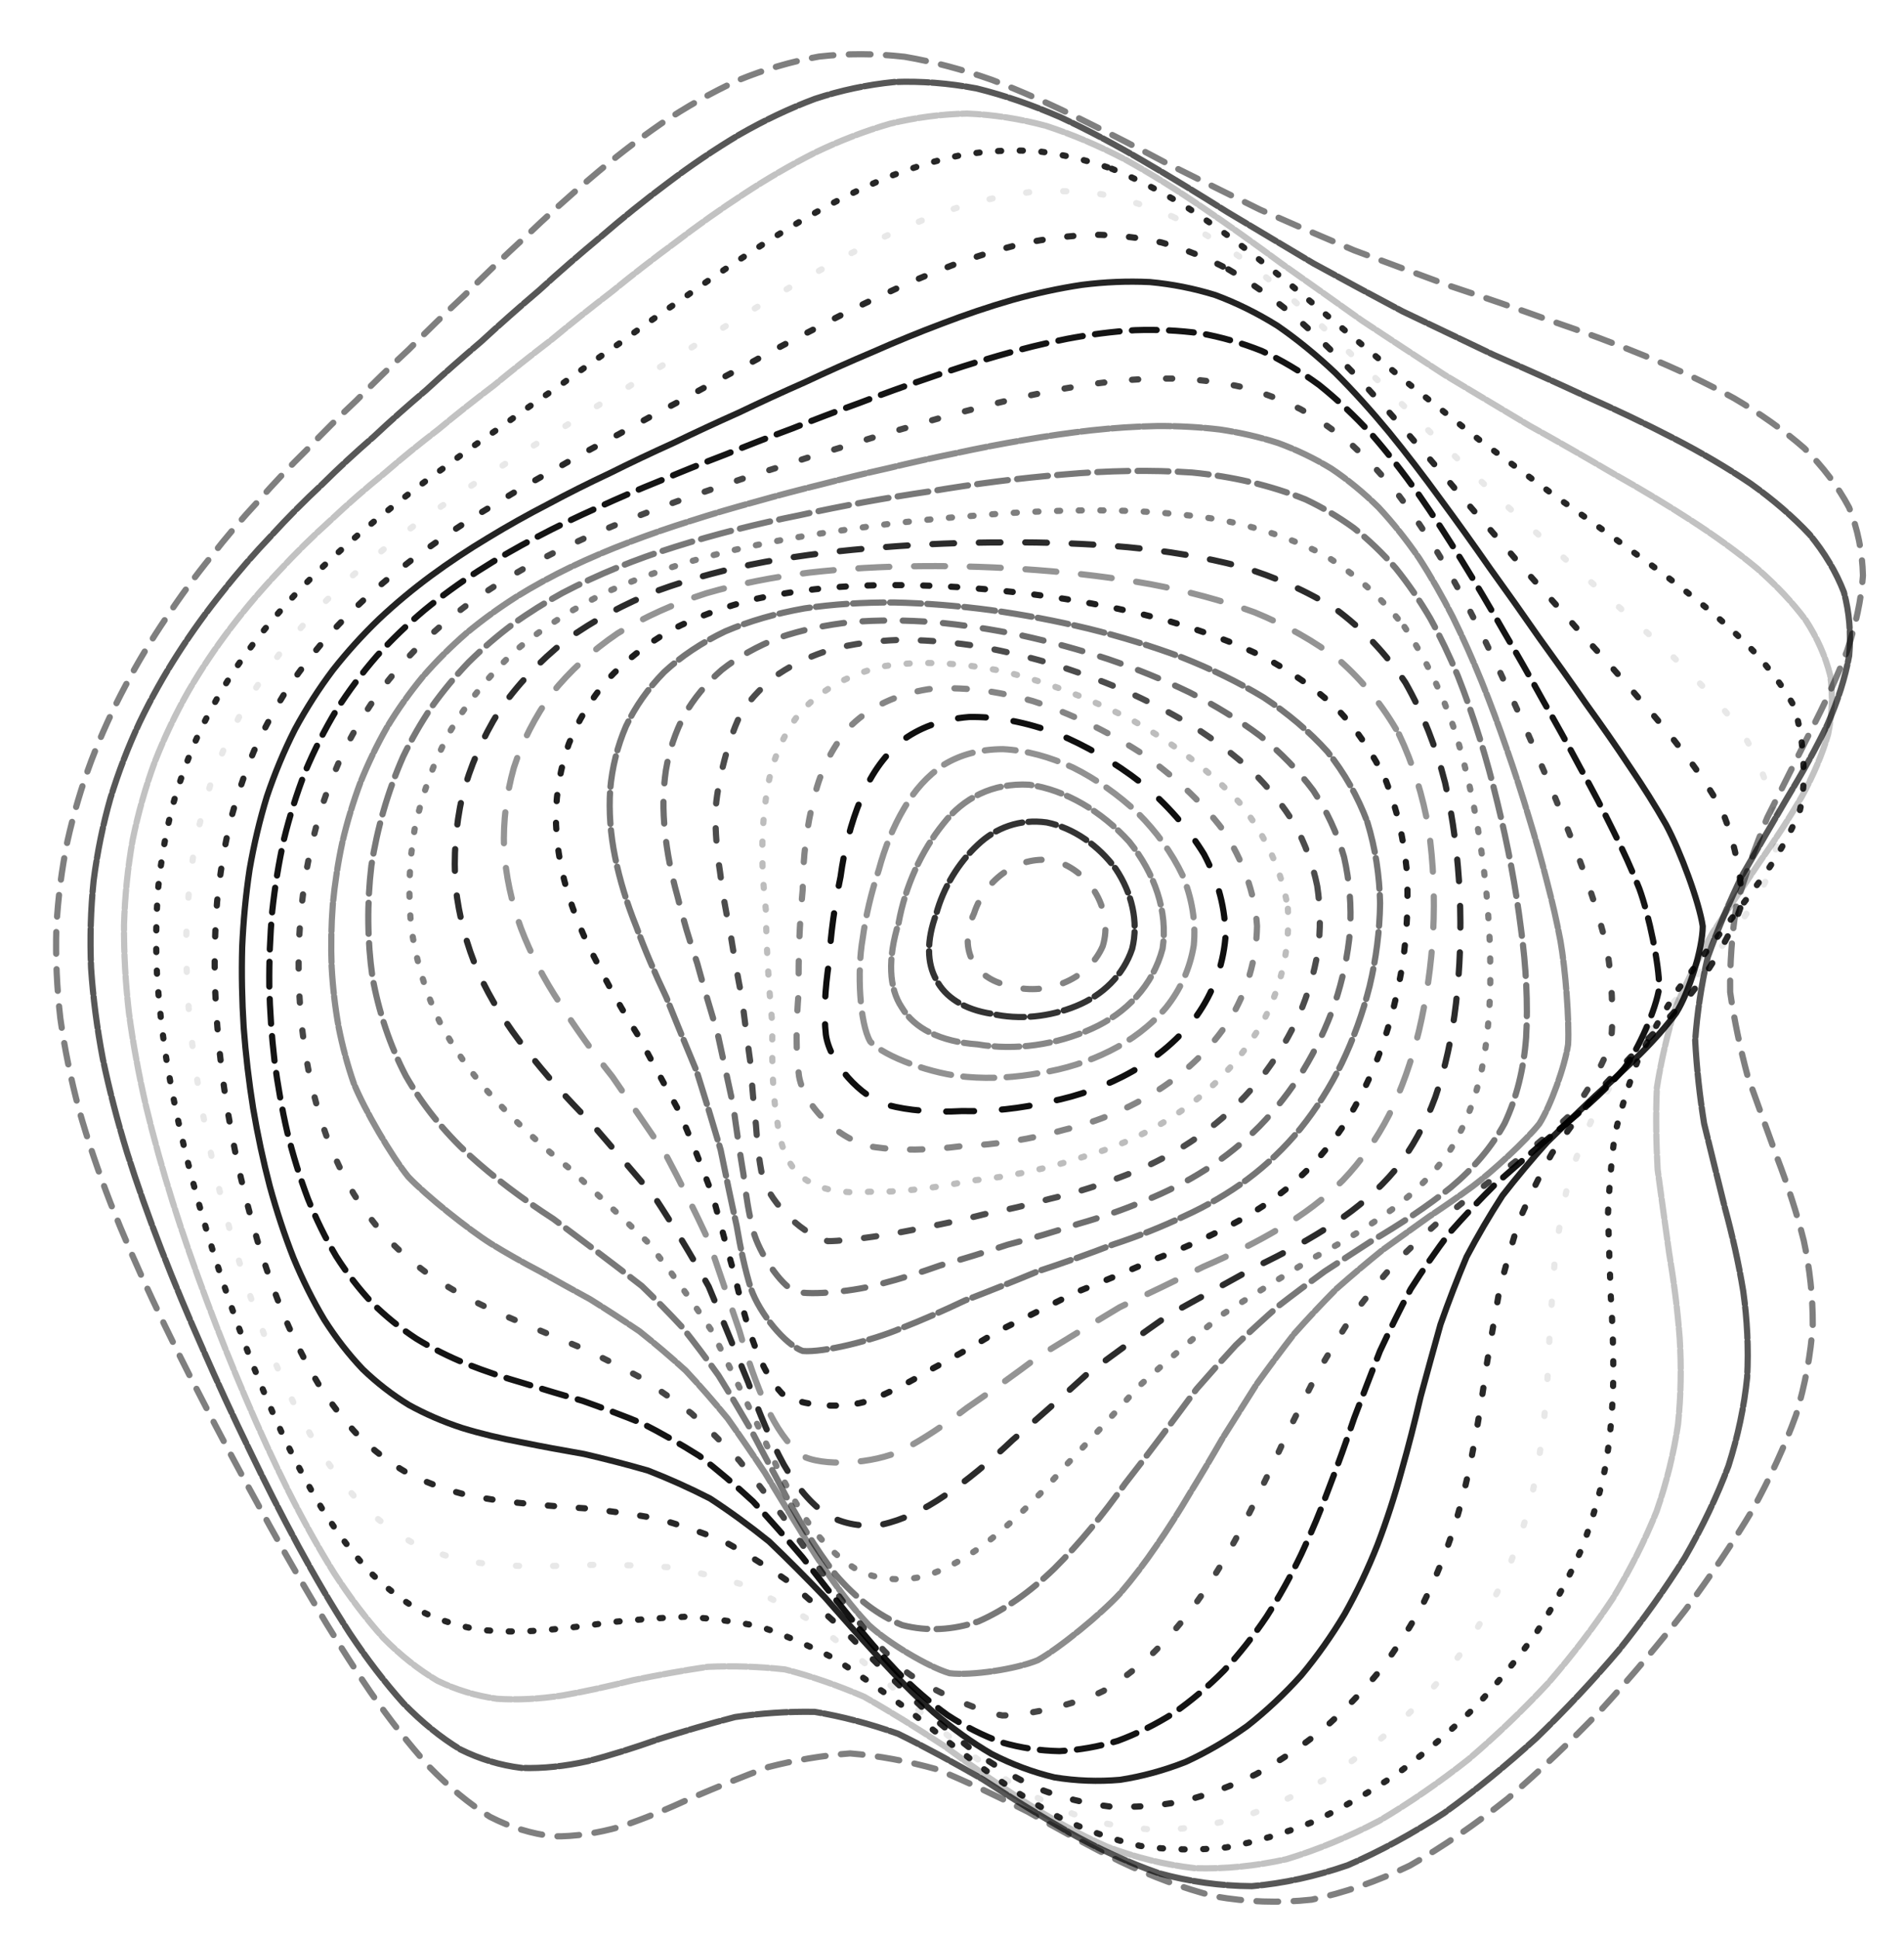 <svg width="615" height="626" viewBox="0 0 615 626" fill="none" xmlns="http://www.w3.org/2000/svg">
<path opacity="0.5" d="M292.18 18.33C301.6 19.94 311.04 22.48 320.48 25.82C329.93 29.45 339.4 33.68 348.89 38.38C358.42 43.06 368 48.01 377.63 53.13C387.34 57.96 397.14 62.84 407.03 67.7C417.04 72.13 427.16 76.51 437.39 80.83C447.75 84.71 458.22 88.58 468.75 92.47C479.38 96 490.04 99.65 500.63 103.47C511.22 107.06 521.64 110.93 531.78 115.1C541.72 119.2 551.2 123.69 560.09 128.58C568.51 133.51 576.14 138.9 582.81 144.73C588.79 150.66 593.64 157.04 597.26 163.86C600.05 170.79 601.55 178.14 601.74 185.85C601.18 193.67 599.42 201.82 596.57 210.27C593.31 218.78 589.26 227.55 584.6 236.52C580.11 245.53 575.44 254.71 570.82 264.02C567 273.35 563.64 282.78 560.89 292.28C559.4 301.79 558.73 311.14 558.85 320.33C560.18 329.53 562.11 338.58 564.5 347.48C567.68 356.43 570.95 365.27 574.11 374.03C577.5 382.89 580.4 391.72 582.62 400.56C584.57 409.58 585.57 418.67 585.53 427.88C584.89 437.32 583.1 446.94 580.17 456.75C576.54 466.83 571.8 477.11 566.04 487.57C559.67 498.25 552.41 509.05 544.37 519.87C535.9 530.75 526.83 541.49 517.28 551.95C507.49 562.15 497.36 571.81 487.01 580.73C476.57 589.03 466.01 596.3 455.4 602.36C444.8 607.47 434.2 611.18 423.66 613.37C413.17 614.51 402.74 614.14 392.41 612.31C382.14 609.68 371.96 605.86 361.87 601.06C351.83 596.08 341.87 590.63 332 584.98C322.16 579.97 312.39 575.33 302.71 571.3C293.03 568.6 283.66 566.88 274.59 566.15C265.51 566.83 256.72 568.35 248.23 570.53C239.71 573.68 231.48 577.08 223.54 580.46C215.56 584.13 207.86 587.32 200.44 589.8C192.96 591.93 185.74 593.01 178.78 592.93C171.72 592.12 164.89 590.01 158.29 586.63C151.56 582.42 145.02 577 138.67 570.49C132.15 563.27 125.8 555.15 119.61 546.26C113.24 536.92 107.01 527.02 100.94 516.73C94.68 506.22 88.59 495.47 82.7 484.6C76.65 473.69 70.83 462.77 65.26 451.89C59.62 441.08 54.28 430.35 49.31 419.74C44.35 409.23 39.81 398.83 35.74 388.56C31.79 378.37 28.36 368.28 25.52 358.29C22.87 348.36 20.84 338.5 19.48 328.72C18.36 318.96 17.92 309.27 18.2 299.65C18.72 290.04 19.92 280.72 21.76 271.71C23.77 262.69 26.37 253.99 29.5 245.61C32.7 237.24 36.37 229.2 40.46 221.51C44.52 213.83 48.94 206.5 53.65 199.54C58.25 192.58 63.11 185.97 68.18 179.72C73.07 173.43 78.16 167.46 83.42 161.8C88.47 156.04 93.7 150.52 99.09 145.24C104.28 139.76 109.66 134.42 115.22 129.21C120.62 123.7 126.25 118.23 132.11 112.79C137.85 106.97 143.85 101.14 150.12 95.27C156.32 89.04 162.82 82.8 169.61 76.57C176.37 70.08 183.43 63.69 190.8 57.49C198.15 51.21 205.8 45.28 213.74 39.8C221.68 34.5 229.9 29.84 238.38 25.93C246.86 22.44 255.59 19.86 264.57 18.26C273.53 17.24 282.74 17.25 292.17 18.33" stroke="currentColor" stroke-width="2" stroke-linecap="round" stroke-dasharray="7 5"/>
<path opacity="0.66" d="M315.453 28.557C324.448 30.786 333.431 33.897 342.379 37.787C351.328 41.958 360.294 46.721 369.257 51.966C378.271 57.204 387.323 62.735 396.433 68.461C405.639 73.944 414.931 79.502 424.291 85.075C433.789 90.267 443.39 95.427 453.053 100.55C462.856 105.252 472.72 109.939 482.593 114.646C492.542 118.988 502.434 123.416 512.209 127.956C521.93 132.252 531.397 136.75 540.517 141.474C549.396 146.061 557.752 150.952 565.455 156.147C572.7 161.301 579.109 166.796 584.561 172.634C589.352 178.466 593.055 184.663 595.582 191.177C597.356 197.708 597.924 204.565 597.29 211.698C596.003 218.855 593.633 226.287 590.265 233.949C586.584 241.638 582.185 249.558 577.242 257.67C572.495 265.826 567.594 274.181 562.712 282.699C558.577 291.289 554.83 300.056 551.622 308.993C549.543 317.998 548.187 326.975 547.556 335.903C548.012 344.917 549.012 353.89 550.438 362.803C552.608 371.818 554.881 380.801 557.086 389.748C559.554 398.815 561.601 407.871 563.076 416.928C564.361 426.131 564.821 435.377 564.344 444.676C563.384 454.152 561.367 463.704 558.301 473.331C554.631 483.127 549.903 493.009 544.211 502.912C537.95 512.926 530.82 522.899 522.926 532.757C514.616 542.546 505.693 552.061 496.279 561.16C486.637 569.933 476.649 578.069 466.436 585.408C456.139 592.099 445.744 597.771 435.312 602.257C424.933 605.855 414.596 608.132 404.359 609.013C394.228 608.959 384.212 607.55 374.358 604.839C364.603 601.453 354.981 597.024 345.51 591.734C336.086 586.347 326.771 580.556 317.568 574.593C308.331 569.259 299.161 564.25 290.043 559.787C280.839 556.54 271.883 554.183 263.163 552.735C254.342 552.574 245.748 553.18 237.411 554.415C228.977 556.587 220.805 559.017 212.901 561.496C204.933 564.312 197.251 566.767 189.87 568.651C182.445 570.302 175.314 571.062 168.493 570.831C161.615 569.994 155.028 568.005 148.723 564.873C142.34 561.004 136.216 556.02 130.336 549.991C124.343 543.302 118.553 535.715 112.987 527.372C107.265 518.537 101.735 509.114 96.387 499.243C90.899 489.091 85.591 478.651 80.498 468.016C75.271 457.281 70.28 446.472 65.55 435.662C60.749 424.867 56.264 414.124 52.124 403.486C48.009 392.9 44.307 382.443 41.045 372.138C37.909 361.891 35.285 351.781 33.21 341.841C31.332 331.944 30.056 322.19 29.421 312.591C29.024 303.029 29.288 293.604 30.244 284.339C31.428 275.089 33.258 266.206 35.685 257.686C38.291 249.178 41.443 241.03 45.079 233.257C48.806 225.48 52.959 218.074 57.496 211.037C62.024 203.978 66.857 197.292 71.975 190.967C76.986 184.604 82.234 178.579 87.668 172.897C92.937 167.134 98.386 161.655 103.976 156.466C109.376 151.113 114.931 145.991 120.622 141.07C126.129 135.905 131.818 130.874 137.66 125.943C143.353 120.711 149.253 115.514 155.352 110.351C161.356 104.83 167.601 99.306 174.085 93.799C180.503 87.947 187.199 82.134 194.152 76.38C201.08 70.413 208.277 64.596 215.748 59.028C223.182 53.418 230.89 48.188 238.843 43.456C246.762 38.913 254.927 35.019 263.298 31.891C271.621 29.17 280.161 27.337 288.883 26.48C297.548 26.149 306.411 26.846 315.443 28.556" stroke="currentColor" stroke-width="2" stroke-linecap="round" stroke-dasharray="10 1"/>
<path opacity="0.24" d="M337.862 40.632C346.396 43.409 354.889 47.049 363.317 51.427C371.727 56.075 380.124 61.317 388.514 67.033C396.942 72.765 405.417 78.806 413.91 85.072C422.514 91.132 431.173 97.3 439.908 103.499C448.761 109.372 457.685 115.234 466.665 121.064C475.749 126.515 484.854 131.959 493.921 137.387C503.049 142.461 512.058 147.588 520.886 152.78C529.631 157.698 538.076 162.745 546.094 167.944C553.877 172.958 561.086 178.173 567.608 183.593C573.693 188.901 578.946 194.445 583.246 200.226C586.952 205.924 589.611 211.877 591.161 218.036C592.049 224.161 591.825 230.503 590.493 237.04C588.618 243.562 585.756 250.276 581.997 257.186C578.007 264.094 573.37 271.213 568.244 278.505C563.322 285.856 558.238 293.427 553.175 301.202C548.795 309.075 544.723 317.193 541.102 325.557C538.5 334.066 536.526 342.633 535.173 351.239C534.807 360.004 534.931 368.809 535.424 377.646C536.615 386.612 537.903 395.613 539.148 404.627C540.679 413.763 541.856 422.909 542.547 432.057C543.12 441.32 542.966 450.59 542.014 459.858C540.643 469.229 538.342 478.608 535.095 487.965C531.323 497.388 526.596 506.777 520.964 516.068C514.82 525.336 507.861 534.448 500.191 543.298C492.12 551.98 483.47 560.266 474.356 568.043C465.018 575.413 455.354 582.081 445.475 587.921C435.548 593.107 425.522 597.279 415.506 600.311C405.547 602.523 395.671 603.505 385.935 603.214C376.326 602.102 366.88 599.771 357.628 596.286C348.484 592.251 339.509 587.31 330.722 581.619C321.96 575.89 313.318 569.815 304.785 563.615C296.189 558.001 287.623 552.674 279.088 547.836C270.397 544.097 261.887 541.152 253.562 539.031C245.06 538.087 236.732 537.843 228.602 538.194C220.328 539.413 212.267 540.915 204.465 542.515C196.56 544.483 188.936 546.178 181.626 547.443C174.254 548.568 167.209 548.962 160.507 548.505C153.771 547.569 147.36 545.629 141.285 542.676C135.17 539.081 129.37 534.47 123.858 528.9C118.282 522.714 112.96 515.667 107.905 507.879C102.747 499.602 97.818 490.71 93.117 481.347C88.31 471.665 83.712 461.649 79.352 451.385C74.899 440.985 70.689 430.449 66.746 419.87C62.779 409.257 59.101 398.665 55.785 388.154C52.495 377.678 49.602 367.319 47.153 357.113C44.817 346.954 42.973 336.965 41.666 327.175C40.535 317.429 39.992 307.878 40.056 298.534C40.345 289.242 41.263 280.141 42.836 271.264C44.647 262.421 47.045 253.994 50.001 245.98C53.135 237.991 56.759 230.395 60.841 223.197C65.014 216.003 69.586 209.198 74.499 202.764C79.405 196.31 84.614 190.211 90.064 184.471C95.424 178.666 100.999 173.185 106.742 168.021C112.35 162.737 118.112 157.727 124.001 152.958C129.723 148.013 135.58 143.249 141.574 138.666C147.402 133.827 153.376 129.1 159.508 124.465C165.501 119.529 171.681 114.629 178.048 109.765C184.32 104.575 190.811 99.406 197.52 94.269C204.167 88.849 211.058 83.495 218.186 78.254C225.277 72.837 232.603 67.625 240.16 62.699C247.678 57.766 255.41 53.248 263.342 49.243C271.223 45.453 279.294 42.316 287.519 39.939C295.669 37.955 303.977 36.852 312.405 36.675C320.761 37.012 329.241 38.317 337.852 40.63" stroke="currentColor" stroke-width="2" stroke-linecap="round" stroke-dasharray="6 1"/>
<path opacity="0.85" d="M359.092 54.476C367.142 57.759 375.11 61.853 382.985 66.664C390.814 71.741 398.613 77.384 406.374 83.49C414.165 89.643 421.968 96.126 429.784 102.836C437.686 109.381 445.629 116.068 453.622 122.806C461.717 129.26 469.852 135.722 478.001 142.166C486.246 148.253 494.473 154.336 502.615 160.38C510.788 166.094 518.815 171.817 526.595 177.548C534.283 182.993 541.629 188.509 548.521 194.09C555.174 199.446 561.232 204.91 566.602 210.482C571.568 215.885 575.709 221.418 578.951 227.085C582.512 235.459 583.737 252.711 581.378 261.604C579.037 267.504 575.805 273.55 571.754 279.747C567.542 285.931 562.76 292.289 557.519 298.834C552.501 305.438 547.32 312.272 542.121 319.338C537.545 326.548 533.216 334.036 529.233 341.823C526.168 349.808 523.634 357.937 521.621 366.168C520.494 374.609 519.781 383.171 519.388 391.811C519.632 400.628 519.983 409.52 520.284 418.453C520.883 427.521 521.192 436.608 521.084 445.688C520.922 454.868 520.134 464.017 518.65 473.118C516.848 482.274 514.222 491.355 510.773 500.321C506.877 509.272 502.121 518.08 496.561 526.684C490.565 535.174 483.831 543.384 476.432 551.215C468.707 558.802 460.433 565.893 451.737 572.382C442.849 578.43 433.671 583.732 424.312 588.165C414.924 591.969 405.452 594.783 396.019 596.511C386.665 597.489 377.422 597.335 368.336 596.017C359.381 593.992 350.617 590.893 342.074 586.757C333.625 582.191 325.377 576.83 317.306 570.832C309.253 564.848 301.316 558.561 293.473 552.172C285.522 546.332 277.586 540.752 269.655 535.581C261.5 531.406 253.478 527.945 245.585 525.217C237.455 523.542 229.454 522.509 221.601 522.02C213.553 522.347 205.682 522.948 198.043 523.701C190.264 524.823 182.747 525.776 175.538 526.386C168.267 526.952 161.321 526.912 154.727 526.182C148.115 525.058 141.859 523.091 135.964 520.25C130.065 516.856 124.507 512.543 119.284 507.381C114.04 501.652 109.104 495.11 104.472 487.866C99.777 480.148 95.364 471.836 91.211 463.028C86.996 453.889 83.033 444.385 79.333 434.611C75.58 424.651 72.091 414.512 68.883 404.301C65.679 394.029 62.774 383.74 60.224 373.517C57.725 363.294 55.612 353.175 53.927 343.209C52.365 333.29 51.267 323.542 50.686 314.008C50.275 304.54 50.421 295.285 51.141 286.265C52.07 277.321 53.603 268.608 55.754 260.162C58.121 251.761 61.044 243.818 64.465 236.319C68.054 228.846 72.106 221.789 76.557 215.156C81.111 208.525 86.032 202.279 91.26 196.416C96.504 190.525 102.009 184.988 107.729 179.783C113.404 174.506 119.26 169.525 125.269 164.832C131.172 160.014 137.21 155.43 143.375 151.057C149.396 146.499 155.546 142.103 161.818 137.855C167.95 133.352 174.224 128.951 180.626 124.619C186.925 120.008 193.377 115.441 200.006 110.912C206.553 106.099 213.295 101.328 220.228 96.619C227.102 91.662 234.186 86.822 241.464 82.125C248.709 77.299 256.149 72.708 263.764 68.442C271.332 64.207 279.073 60.407 286.957 57.129C294.773 54.072 302.713 51.676 310.76 50.019C318.704 48.748 326.742 48.326 334.853 48.8C342.852 49.751 350.937 51.63 359.082 54.474" stroke="currentColor" stroke-width="2" stroke-linecap="round" stroke-dasharray="1 6"/>
<path opacity="0.09" d="M378.831 69.978C386.37 73.714 393.783 78.205 401.071 83.378C408.296 88.803 415.446 94.779 422.524 101.213C429.631 107.697 436.712 114.518 443.775 121.583C450.905 128.521 458.057 135.602 465.206 142.764C472.456 149.686 479.711 156.629 486.929 163.552C494.237 170.167 501.48 176.753 508.601 183.293C515.744 189.507 522.683 195.703 529.362 201.865C535.941 207.728 542.152 213.599 547.888 219.457C553.406 225.064 558.335 230.688 562.579 236.343C568.018 244.52 574.052 260.813 574.413 268.944C573.892 274.228 572.431 279.593 570.057 285.017C567.335 290.35 563.823 295.788 559.575 301.324C555.234 306.854 550.351 312.53 545.074 318.382C540.008 324.296 534.778 330.453 529.504 336.869C524.789 343.436 520.24 350.333 515.963 357.548C512.481 365.003 509.443 372.649 506.835 380.462C505.012 388.513 503.525 396.734 502.306 405.074C501.671 413.625 501.112 422.272 500.525 430.982C500.24 439.833 499.698 448.713 498.815 457.577C497.93 466.524 496.514 475.401 494.499 484.187C492.25 492.989 489.296 501.639 485.626 510.102C481.611 518.496 476.843 526.651 471.372 534.499C465.557 542.173 459.073 549.457 452.027 556.275C444.703 562.794 436.898 568.747 428.737 574.024C420.425 578.851 411.851 582.895 403.144 586.067C394.423 588.641 385.667 590.258 376.952 590.835C368.341 590.766 359.837 589.645 351.516 587.463C343.332 584.696 335.338 580.953 327.568 576.328C319.902 571.347 312.404 565.676 305.093 559.466C297.772 553.295 290.554 546.872 283.415 540.358C276.138 534.355 268.851 528.568 261.524 523.134C253.941 518.584 246.439 514.651 239.024 511.388C231.31 509.049 223.699 507.291 216.183 506.029C208.431 505.511 200.826 505.275 193.405 505.197C185.818 505.508 178.484 505.704 171.425 505.668C164.284 505.629 157.475 505.124 151.008 504.052C144.53 502.695 138.428 500.614 132.686 497.795C126.973 494.515 121.624 490.446 116.637 485.596C111.662 480.271 107.041 474.195 102.745 467.463C98.447 460.304 94.465 452.56 90.78 444.329C87.073 435.78 83.665 426.848 80.541 417.614C77.401 408.187 74.554 398.575 72.021 388.846C69.505 379.028 67.312 369.168 65.473 359.348C63.696 349.525 62.315 339.776 61.336 330.184C60.484 320.619 60.09 311.239 60.175 302.07C60.449 292.967 61.22 284.091 62.546 275.49C64.071 266.957 66.167 258.684 68.831 250.71C71.707 242.798 75.073 235.35 78.897 228.369C82.9 221.418 87.309 214.898 92.083 208.806C96.962 202.713 102.175 197.009 107.654 191.683C113.175 186.318 118.929 181.301 124.891 176.605C130.819 171.815 136.915 167.304 143.162 163.065C149.327 158.677 155.617 154.503 162.016 150.527C168.316 146.356 174.732 142.322 181.255 138.423C187.683 134.279 194.231 130.221 200.89 126.247C207.474 121.991 214.207 117.8 221.078 113.669C227.879 109.278 234.86 104.95 241.989 100.717C249.073 96.284 256.327 91.982 263.741 87.884C271.102 83.677 278.624 79.745 286.273 76.162C293.858 72.623 301.571 69.538 309.376 67C317.078 64.672 324.854 62.989 332.69 62.032C340.391 61.432 348.135 61.656 355.893 62.728C363.521 64.251 371.161 66.663 378.822 69.976" stroke="currentColor" stroke-width="2" stroke-linecap="round" stroke-dasharray="1 11"/>
<path opacity="0.84" d="M396.756 86.963C403.767 91.076 410.588 95.909 417.253 101.366C423.848 107.074 430.316 113.301 436.698 119.964C443.064 126.697 449.374 133.76 455.634 141.071C461.942 148.283 468.232 155.658 474.482 163.115C480.807 170.365 487.11 177.649 493.33 184.925C499.626 191.908 505.815 198.863 511.854 205.763C517.903 212.346 523.725 218.878 529.253 225.345C534.704 231.495 539.755 237.605 544.343 243.641C548.734 249.401 552.557 255.113 555.727 260.775C559.663 268.873 563.093 284.573 562.427 292.202C560.369 299.564 551.783 314.21 545.557 321.605C541.134 326.531 536.232 331.6 530.952 336.829C525.901 342.13 520.655 347.67 515.335 353.47C510.526 359.447 505.816 365.759 501.28 372.412C497.457 379.327 493.973 386.452 490.826 393.787C488.381 401.39 486.195 409.184 484.223 417.122C482.785 425.287 481.4 433.569 479.988 441.925C478.875 450.423 477.54 458.946 475.921 467.429C474.347 475.993 472.331 484.457 469.808 492.788C467.145 501.1 463.883 509.213 460.021 517.073C455.904 524.817 451.144 532.251 445.805 539.29C440.191 546.122 434.021 552.493 427.368 558.325C420.508 563.824 413.248 568.697 405.691 572.875C398.037 576.59 390.174 579.515 382.204 581.57C374.264 583.081 366.302 583.667 358.417 583.292C350.628 582.333 342.968 580.421 335.485 577.561C328.141 574.209 320.975 569.995 314.036 564.991C307.171 559.727 300.465 553.861 293.93 547.525C287.359 541.26 280.871 534.771 274.442 528.207C267.847 522.094 261.209 516.157 254.501 510.524C247.524 505.655 240.576 501.341 233.665 497.594C226.44 494.669 219.254 492.249 212.145 490.284C204.76 488.984 197.477 487.956 190.353 487.103C183.047 486.631 175.945 486.096 169.104 485.401C162.157 484.763 155.528 483.752 149.233 482.299C142.919 480.636 136.97 478.384 131.399 475.514C125.858 472.271 120.705 468.35 115.936 463.761C111.193 458.756 106.83 453.091 102.828 446.824C98.86 440.174 95.228 432.988 91.94 425.332C88.676 417.376 85.722 409.043 83.102 400.407C80.498 391.586 78.221 382.543 76.266 373.374C74.365 364.119 72.799 354.794 71.599 345.487C70.472 336.154 69.742 326.903 69.403 317.774C69.208 308.688 69.442 299.771 70.131 291.063C71.008 282.424 72.365 274.016 74.226 265.888C76.284 257.834 78.867 250.058 81.986 242.595C85.311 235.209 89.074 228.283 93.253 221.818C97.59 215.39 102.304 209.41 107.348 203.839C112.496 198.275 117.943 193.086 123.647 188.269C129.387 183.413 135.357 178.886 141.505 174.659C147.643 170.343 153.95 166.291 160.386 162.468C166.766 158.508 173.272 154.754 179.891 151.158C186.436 147.386 193.085 143.737 199.841 140.203C206.518 136.447 213.313 132.778 220.22 129.182C227.064 125.349 234.024 121.58 241.113 117.892C248.15 113.97 255.333 110.145 262.629 106.447C269.882 102.573 277.276 98.869 284.78 95.386C292.223 91.837 299.781 88.587 307.428 85.7C314.988 82.877 322.625 80.508 330.297 78.685C337.851 77.064 345.437 76.083 353.013 75.791C360.434 75.836 367.847 76.656 375.212 78.301C382.432 80.339 389.611 83.215 396.747 86.959" stroke="currentColor" stroke-width="2" stroke-linecap="round" stroke-dasharray="2 8"/>
<path opacity="0.86" d="M412.589 105.161C419.036 109.599 425.258 114.704 431.28 120.377C437.209 126.281 442.983 132.675 448.612 139.487C454.232 146.371 459.743 153.568 465.156 161.007C470.616 168.389 475.998 175.923 481.307 183.545C486.685 190.989 491.979 198.472 497.161 205.938C502.409 213.159 507.512 220.337 512.432 227.433C517.368 234.251 522.05 240.976 526.432 247.588C530.744 253.916 534.662 260.144 538.124 266.243C542.804 274.919 548.863 291.323 549.993 299.07C549.94 306.372 545.614 320.315 541.407 327.052C538.174 331.408 534.31 335.799 529.871 340.227C525.418 344.638 520.539 349.164 515.291 353.83C510.274 358.591 505.051 363.565 499.736 368.794C494.858 374.219 490.025 379.961 485.286 386.053C481.171 392.414 477.303 399.008 473.709 405.823C470.715 412.908 467.918 420.192 465.289 427.639C463.126 435.318 461.008 443.116 458.861 450.978C456.993 458.998 454.956 467.03 452.684 475C450.49 483.038 447.92 490.961 444.968 498.713C441.924 506.423 438.396 513.893 434.372 521.052C430.186 528.083 425.479 534.737 420.302 540.95C414.923 546.928 409.107 552.392 402.892 557.282C396.546 561.827 389.892 565.718 382.994 568.885C376.046 571.625 368.955 573.564 361.798 574.674C354.689 575.289 347.589 575.031 340.573 573.879C333.662 572.227 326.891 569.704 320.29 566.315C313.808 562.541 307.506 558.004 301.407 552.768C295.355 547.334 289.456 541.388 283.696 535.011C277.891 528.735 272.123 522.255 266.401 515.698C260.485 509.546 254.507 503.532 248.449 497.744C242.078 492.628 235.713 487.985 229.345 483.835C222.644 480.401 215.952 477.41 209.29 474.816C202.333 472.802 195.464 471.058 188.695 469.48C181.73 468.263 174.949 467.03 168.382 465.686C161.712 464.448 155.321 462.931 149.243 461.06C143.137 459.057 137.388 456.578 132.017 453.6C126.67 450.326 121.707 446.491 117.137 442.075C112.621 437.322 108.492 431.997 104.759 426.138C101.062 419.955 97.751 413.277 94.8 406.168C91.9 398.798 89.357 391.073 87.156 383.052C85.011 374.859 83.219 366.441 81.771 357.893C80.39 349.244 79.369 340.526 78.716 331.82C78.164 323.083 77.995 314.398 78.225 305.827C78.599 297.298 79.387 288.923 80.617 280.759C82.016 272.659 83.872 264.787 86.204 257.195C88.732 249.68 91.737 242.446 95.251 235.518C98.944 228.681 103.049 222.293 107.52 216.356C112.142 210.475 117.104 205.01 122.363 199.954C127.731 194.902 133.368 190.224 139.234 185.89C145.158 181.528 151.286 177.465 157.591 173.691C163.898 169.841 170.362 166.226 176.951 162.821C183.517 159.296 190.202 155.946 196.997 152.765C203.735 149.394 210.59 146.153 217.539 143.019C224.436 139.687 231.438 136.435 238.529 133.278C245.576 129.904 252.742 126.605 260.002 123.414C267.223 120.02 274.551 116.75 281.97 113.62C289.339 110.358 296.815 107.297 304.353 104.462C311.841 101.594 319.374 99.041 326.961 96.853C334.444 94.75 341.954 93.098 349.446 91.975C356.807 91.045 364.143 90.729 371.422 91.078C378.529 91.734 385.576 93.108 392.516 95.257C399.296 97.761 405.991 101.061 412.58 105.157" stroke="currentColor" stroke-width="2" stroke-linecap="round"/>
<path opacity="0.92" d="M426.069 124.285C431.928 128.971 437.537 134.271 442.902 140.086C448.153 146.114 453.221 152.587 458.093 159.445C462.932 166.386 467.637 173.618 472.202 181.07C476.785 188.487 481.252 196.056 485.609 203.703C490.006 211.213 494.294 218.755 498.44 226.266C502.62 233.567 506.649 240.811 510.453 247.967C514.286 254.856 517.846 261.642 521.097 268.285C524.302 274.654 527.122 280.872 529.513 286.939C532.656 295.534 535.958 311.539 535.928 318.96C534.906 325.883 529.216 338.844 524.603 344.992C521.2 348.953 517.234 352.905 512.758 356.879C508.313 360.835 503.467 364.882 498.295 369.049C493.331 373.316 488.168 377.784 482.873 382.475C477.966 387.375 473.054 392.579 468.173 398.106C463.807 403.922 459.64 409.958 455.672 416.192C452.206 422.719 448.9 429.434 445.706 436.3C442.93 443.403 440.172 450.617 437.4 457.881C434.896 465.3 432.24 472.706 429.412 480.053C426.681 487.452 423.667 494.721 420.337 501.776C416.981 508.794 413.254 515.532 409.138 521.937C404.933 528.191 400.32 534.044 395.34 539.416C390.247 544.556 384.803 549.145 379.073 553.147C373.268 556.803 367.236 559.804 361.029 562.097C354.821 563.969 348.519 565.087 342.201 565.412C335.941 565.292 329.718 564.363 323.601 562.605C317.59 560.438 311.715 557.471 306.001 553.738C300.391 549.687 294.94 544.96 289.668 539.625C284.441 534.145 279.326 528.202 274.329 521.891C269.258 515.677 264.22 509.276 259.193 502.79C253.958 496.669 248.644 490.631 243.214 484.768C237.484 479.483 231.716 474.586 225.926 470.108C219.787 466.238 213.637 462.747 207.472 459.601C201.018 456.969 194.607 454.576 188.271 452.337C181.729 450.441 175.329 448.553 169.119 446.609C162.784 444.791 156.702 442.757 150.905 440.467C145.079 438.104 139.582 435.363 134.442 432.211C129.33 428.859 124.585 425.035 120.244 420.735C115.956 416.168 112.067 411.112 108.568 405.607C105.135 399.831 102.104 393.624 99.451 387.031C96.872 380.215 94.661 373.076 92.82 365.669C91.069 358.096 89.682 350.332 88.657 342.422C87.733 334.431 87.165 326.369 86.986 318.302C86.91 310.21 87.223 302.157 87.93 294.214C88.776 286.311 90.037 278.542 91.722 270.977C93.567 263.476 95.847 256.197 98.576 249.183C101.486 242.255 104.848 235.604 108.681 229.24C112.693 222.985 117.06 217.147 121.768 211.753C126.616 206.413 131.762 201.471 137.191 196.909C142.727 192.381 148.499 188.196 154.494 184.336C160.547 180.45 166.793 176.861 173.202 173.518C179.63 170.118 186.208 166.946 192.919 163.97C199.615 160.873 206.432 157.954 213.351 155.182C220.253 152.252 227.25 149.441 234.333 146.745C241.39 143.865 248.542 141.081 255.777 138.399C262.976 135.527 270.272 132.752 277.64 130.096C284.976 127.287 292.386 124.596 299.856 122.086C307.286 119.463 314.767 117.06 322.294 114.91C329.733 112.735 337.202 110.882 344.651 109.405C351.999 108.01 359.325 107.057 366.582 106.612C373.703 106.356 380.736 106.665 387.665 107.61C394.421 108.815 401.053 110.714 407.548 113.311C413.867 116.233 420.035 119.881 426.06 124.281" stroke="currentColor" stroke-width="2" stroke-linecap="round" stroke-dasharray="8 4"/>
<path opacity="0.73" d="M436.998 143.955C442.264 148.837 447.243 154.247 451.944 160.133C456.52 166.199 460.875 172.67 464.997 179.49C469.076 186.378 472.971 193.54 476.678 200.903C480.402 208.241 483.968 215.716 487.384 223.26C490.824 230.691 494.118 238.147 497.244 245.569C500.403 252.809 503.371 259.976 506.106 267.043C508.86 273.874 511.346 280.57 513.536 287.115C515.68 293.395 517.469 299.508 518.859 305.429C520.566 313.822 521.357 329.255 520.291 336.308C518.406 342.842 511.533 354.884 506.599 360.495C501.043 365.89 487.736 376.618 480.261 382.148C475.368 385.974 470.281 389.975 465.03 394.178C460.127 398.579 455.165 403.262 450.188 408.23C445.658 413.482 441.247 418.939 436.984 424.573C433.156 430.493 429.423 436.581 425.793 442.804C422.513 449.261 419.246 455.808 415.964 462.382C412.92 469.118 409.782 475.818 406.508 482.433C403.35 489.108 399.974 495.623 396.374 501.912C392.795 508.168 388.931 514.125 384.79 519.717C380.612 525.18 376.141 530.208 371.408 534.752C366.626 539.075 361.595 542.838 356.358 546.01C348.415 549.978 331.988 553.986 323.74 553.892C315.647 552.487 300.081 545.408 292.734 539.849C287.965 535.66 283.345 530.88 278.871 525.552C274.427 520.137 270.076 514.296 265.808 508.117C261.466 502.056 257.116 495.802 252.758 489.448C248.197 483.414 243.538 477.425 238.755 471.536C233.658 466.145 228.509 461.078 223.314 456.347C217.77 452.129 212.189 448.232 206.579 444.624C200.677 441.458 194.778 438.494 188.948 435.682C182.885 433.183 176.941 430.701 171.161 428.203C165.237 425.84 159.534 423.332 154.098 420.627C148.606 417.898 143.427 414.882 138.572 411.538C133.745 408.058 129.275 404.2 125.184 399.968C121.15 395.534 117.502 390.694 114.248 385.475C111.086 380.055 108.309 374.251 105.927 368.141C103.631 361.837 101.729 355.249 100.204 348.439C98.783 341.482 97.739 334.36 97.077 327.102C96.516 319.777 96.331 312.382 96.543 304.978C96.854 297.566 97.565 290.195 98.672 282.908C99.906 275.665 101.553 268.554 103.604 261.628C105.801 254.77 108.422 248.121 111.481 241.714C114.687 235.412 118.332 229.352 122.414 223.592C126.662 217.925 131.233 212.664 136.11 207.797C141.114 203.011 146.405 198.596 151.942 194.538C157.589 190.513 163.454 186.816 169.518 183.422C175.651 180.013 181.954 176.877 188.426 173.979C194.925 171.038 201.579 168.301 208.34 165.751C215.119 163.117 222.017 160.63 229 158.291C235.982 155.821 243.064 153.474 250.229 151.238C257.374 148.848 264.602 146.569 271.905 144.397C279.182 142.079 286.533 139.867 293.935 137.781C301.301 135.566 308.717 133.513 316.174 131.639C323.576 129.684 330.992 127.95 338.403 126.486C345.739 125.009 353.056 123.863 360.314 123.071C367.454 122.37 374.531 122.09 381.504 122.289C388.313 122.656 395.004 123.565 401.543 125.051C407.904 126.779 414.099 129.125 420.1 132.117C425.918 135.395 431.553 139.339 436.99 143.95" stroke="currentColor" stroke-width="2" stroke-linecap="round" stroke-dasharray="2 9"/>
<path opacity="0.45" d="M445.264 163.803C449.929 168.802 454.269 174.257 458.308 180.124C462.214 186.153 465.858 192.537 469.254 199.209C472.584 205.97 475.693 212.964 478.596 220.119C481.478 227.269 484.177 234.534 486.692 241.861C489.221 249.087 491.573 256.333 493.725 263.53C495.904 270.573 497.87 277.533 499.611 284.378C501.364 291.021 502.852 297.518 504.04 303.832C505.643 312.872 506.938 329.583 506.504 337.223C505.475 344.288 500.864 357.062 497.227 362.829C492.989 368.214 482.12 378.256 475.629 383.076C471.239 386.289 466.534 389.543 461.545 392.861C456.737 396.288 451.737 399.859 446.568 403.591C441.695 407.528 436.728 411.695 431.707 416.12C427.054 420.803 422.485 425.66 418.02 430.68C413.917 435.967 409.877 441.387 405.904 446.919C402.251 452.673 398.601 458.492 394.936 464.313C391.497 470.3 387.986 476.233 384.386 482.051C380.918 487.943 377.295 493.657 373.519 499.123C369.806 504.572 365.887 509.709 361.791 514.48C355.573 521.239 342.23 532.129 335.208 536.049C328.12 538.964 313.785 541.114 306.717 540.257C299.844 538.24 286.76 530.408 280.629 524.702C276.666 520.506 272.813 515.77 269.103 510.555C265.39 505.275 261.757 499.633 258.182 493.661C254.518 487.809 250.84 481.774 247.129 475.615C243.208 469.723 239.182 463.841 235.034 458.006C230.577 452.589 226.057 447.411 221.465 442.516C216.546 438.049 211.562 433.822 206.544 429.842C201.228 426.251 195.907 422.818 190.628 419.515C185.104 416.492 179.688 413.51 174.397 410.509C168.965 407.666 163.717 404.708 158.699 401.623C151.217 396.909 137.744 386.147 131.879 379.978C126.452 373.301 117.635 358.154 114.262 349.748C112.246 343.918 110.61 337.858 109.372 331.595C108.233 325.231 107.479 318.715 107.118 312.104C106.863 305.434 106.993 298.713 107.501 291.984C108.145 285.256 109.16 278.565 110.581 271.962C112.117 265.406 114.064 258.966 116.394 252.697C118.873 246.513 121.752 240.511 125.045 234.74C128.474 229.069 132.326 223.634 136.584 218.474C140.985 213.407 145.702 208.721 150.682 204.402C155.782 200.173 161.15 196.289 166.744 192.721C172.425 189.204 178.325 185.997 184.409 183.063C190.565 180.132 196.896 177.454 203.368 175.004C209.878 172.52 216.532 170.229 223.3 168.121C230.084 165.938 236.987 163.917 243.98 162.024C250.981 160.038 258.064 158.175 265.229 156.421C272.385 154.561 279.614 152.805 286.897 151.176C294.162 149.421 301.482 147.794 308.823 146.307C316.135 144.723 323.473 143.308 330.816 142.071C338.097 140.8 345.36 139.739 352.591 138.941C359.732 138.163 366.821 137.694 373.81 137.562C380.678 137.527 387.441 137.887 394.056 138.684C400.503 139.642 406.802 141.088 412.902 143.058C418.826 145.234 424.542 147.977 430.034 151.312C435.338 154.869 440.413 159.04 445.256 163.797" stroke="currentColor" stroke-width="2" stroke-linecap="round" stroke-dasharray="9 1"/>
<path opacity="0.53" d="M450.8 183.424C454.866 188.46 458.587 193.886 461.974 199.657C465.238 205.573 468.206 211.79 470.89 218.25C476.074 231.368 480.319 245.157 483.674 259.174C487.058 272.927 489.617 286.568 491.266 299.751C492.966 312.241 493.578 324.081 492.942 335.043C492.168 345.164 489.897 354.42 485.996 362.708C481.868 370.304 476.057 377.163 468.619 383.387C461.213 389.374 452.457 395.172 442.573 400.969C437.868 404.029 432.966 407.197 427.903 410.491C423.083 413.979 418.15 417.647 413.142 421.526C408.431 425.657 403.779 429.919 399.195 434.303C394.921 438.939 390.677 443.678 386.495 448.484C378.901 458.75 371.25 469.02 363.491 478.923C356.274 489.116 348.637 498.414 340.598 506.41C332.767 514.006 324.495 519.822 316.012 523.541C307.741 526.363 299.454 526.795 291.442 524.73C283.79 521.671 276.551 516.167 269.882 508.389C263.416 500.064 257.326 489.969 251.533 478.539C248.493 472.945 245.439 467.168 242.346 461.252C239.045 455.58 235.633 449.854 232.094 444.137C228.27 438.755 224.369 433.557 220.392 428.571C216.097 423.943 211.738 419.499 207.332 415.249C197.671 407.684 188.044 400.528 178.737 393.565C168.836 387.162 159.675 380.337 151.538 372.926C143.374 365.361 136.517 356.846 131.098 347.415C125.964 337.57 122.354 326.815 120.294 315.411C118.638 303.733 118.524 291.647 119.958 279.5C121.838 267.417 125.254 255.565 130.227 244.275C132.89 238.755 135.95 233.415 139.397 228.286C142.979 223.259 146.955 218.448 151.312 213.884C155.807 209.436 160.583 205.32 165.608 201.561C170.745 197.87 176.114 194.508 181.706 191.441C193.115 185.472 205.317 180.546 218.091 176.553C231.037 172.482 244.506 169.107 258.322 166.343C272.186 163.276 286.379 160.701 300.725 158.611C315.003 156.199 329.404 154.353 343.71 153.187C357.777 151.949 371.637 151.664 385.047 152.571C397.96 153.831 410.246 156.645 421.668 161.245C427.118 163.821 432.331 166.892 437.28 170.473C442.047 174.268 446.558 178.58 450.792 183.418" stroke="currentColor" stroke-width="2" stroke-linecap="round" stroke-dasharray="10 3"/>
<path opacity="0.5" d="M453.663 202.414C460.459 212.594 465.867 223.975 470.01 236.218C473.859 248.732 476.667 261.765 478.521 274.928C480.366 287.886 481.325 300.676 481.375 312.98C481.468 324.71 480.551 335.772 478.501 345.947C476.401 355.415 473.013 363.997 468.243 371.617C463.391 378.665 457.144 384.963 449.541 390.574C442.042 396.05 433.416 401.247 423.807 406.362C414.76 411.931 405.081 417.873 394.961 424.322C385.82 431.745 376.802 439.498 368.012 447.448C360.086 456.23 352.166 464.906 344.263 473.151C336.886 481.702 329.31 489.356 321.608 495.753C314.207 501.872 306.642 506.302 299.135 508.801C291.904 510.59 284.85 510.213 278.185 507.598C271.865 504.188 265.984 498.631 260.663 491.06C255.472 483.084 250.606 473.536 245.989 462.748C240.93 452.324 235.653 441.267 230.019 429.916C223.293 419.678 216.254 409.946 208.959 400.818C200.606 392.753 192.243 384.985 184.114 377.407C175.397 370.357 167.328 363.018 160.138 355.281C152.878 347.545 146.799 339.105 142.05 330.008C137.553 320.668 134.507 310.664 132.94 300.192C131.762 289.568 132.08 278.675 133.918 267.788C136.16 257.018 139.911 246.494 145.153 236.522C150.836 226.885 158.018 217.947 166.701 209.921C175.819 202.308 185.954 195.943 196.906 190.745C208.158 185.77 220.147 181.785 232.662 178.664C245.36 175.527 258.545 173.079 272.04 171.229C285.597 169.187 299.435 167.645 313.363 166.625C327.225 165.4 341.121 164.741 354.833 164.784C368.29 164.815 381.431 165.754 394.01 167.795C406.097 170.166 417.455 173.923 427.838 179.245C437.549 185.197 446.202 192.898 453.656 202.407" stroke="currentColor" stroke-width="2" stroke-linecap="round" stroke-dasharray="1 6"/>
<path opacity="0.83" d="M453.952 220.409C459.609 230.359 463.849 241.257 466.788 252.799C469.416 264.562 470.959 276.699 471.508 288.875C472.01 300.892 471.597 312.69 470.295 323.967C469.035 334.793 466.83 344.945 463.616 354.228C460.415 362.952 456.119 370.802 450.698 377.712C445.26 384.182 438.679 389.903 430.998 394.94C423.47 399.909 414.998 404.551 405.702 409.001C396.881 413.912 387.48 419.043 377.65 424.488C368.594 430.809 359.641 437.307 350.905 443.866C342.873 451.178 334.917 458.288 327.096 464.932C319.758 471.896 312.425 477.974 305.177 482.882C298.266 487.612 291.434 490.802 284.85 492.251C278.589 493.159 272.642 492.16 267.171 489.164C262.011 485.598 257.328 480.128 253.164 472.89C249.071 465.401 245.285 456.479 241.697 446.406C237.67 436.669 233.452 426.232 228.911 415.401C223.374 405.451 217.543 395.802 211.48 386.585C204.437 378.223 197.366 370.071 190.485 362.087C183.028 354.584 176.107 346.888 169.973 338.949C163.706 331.101 158.496 322.772 154.509 314.015C150.698 305.155 148.225 295.845 147.172 286.252C146.448 276.609 147.149 266.826 149.304 257.132C151.824 247.608 155.787 238.356 161.191 229.645C166.964 221.276 174.162 213.567 182.782 206.724C191.76 200.27 201.703 194.967 212.396 190.722C223.343 186.734 234.97 183.665 247.108 181.413C259.392 179.192 272.131 177.65 285.131 176.705C298.195 175.651 311.48 175.134 324.798 175.136C338.038 175.035 351.242 175.512 364.164 176.666C376.829 177.861 389.095 179.903 400.712 182.934C411.837 186.267 422.18 190.813 431.478 196.699C440.134 203.112 447.673 211.009 453.952 220.409Z" stroke="currentColor" stroke-width="2" stroke-linecap="round" stroke-dasharray="7 8"/>
<path opacity="0.42" d="M451.875 237.069C456.435 246.665 459.591 256.96 461.464 267.685C463.024 278.611 463.465 289.753 462.923 300.829C462.301 311.803 460.761 322.498 458.371 332.66C456.012 342.483 452.777 351.642 448.682 359.974C444.621 367.876 439.63 374.942 433.714 381.129C427.862 386.99 421.078 392.128 413.413 396.594C405.927 401.062 397.648 405.154 388.718 408.99C380.159 413.259 371.105 417.606 361.662 422.086C352.828 427.361 344.098 432.656 335.605 437.883C327.669 443.804 319.887 449.431 312.341 454.561C305.223 460.02 298.258 464.642 291.555 468.194C282.15 472.708 265.515 473.757 258.604 469.807C254.424 466.195 250.731 460.936 247.563 454.141C244.395 447.183 241.509 438.949 238.828 429.651C235.703 420.63 232.438 410.898 228.916 400.669C224.491 391.133 219.824 381.744 214.953 372.614C209.205 364.181 203.434 355.866 197.824 347.679C191.651 339.924 185.949 332.06 180.914 324.064C175.71 316.208 171.443 308.063 168.258 299.669C165.184 291.289 163.344 282.644 162.797 273.878C162.516 265.146 163.57 256.398 165.984 247.844C168.715 239.475 172.801 231.427 178.235 223.92C183.989 216.749 191.078 210.217 199.502 204.489C208.23 199.158 217.832 194.869 228.134 191.557C238.636 188.507 249.781 186.312 261.367 184.889C273.075 183.56 285.211 182.887 297.546 182.804C309.93 182.684 322.483 183.114 335.002 184.075C347.433 185.003 359.751 186.507 371.723 188.644C383.441 190.861 394.688 193.844 405.225 197.71C415.302 201.829 424.541 206.993 432.707 213.27C440.286 219.984 446.721 227.916 451.875 237.069Z" stroke="currentColor" stroke-width="2" stroke-linecap="round" stroke-dasharray="10 8"/>
<path opacity="0.88" d="M447.674 252.125C451.221 261.251 453.403 270.835 454.356 280.68C454.981 290.681 454.529 300.758 453.104 310.686C451.577 320.551 449.173 330.084 445.966 339.092C442.761 347.848 438.781 355.977 434.045 363.322C429.366 370.355 423.905 376.622 417.697 382.064C411.575 387.293 404.718 391.845 397.171 395.75C389.787 399.704 381.778 403.255 373.25 406.491C365.027 410.135 356.38 413.736 347.42 417.317C338.922 421.598 330.564 425.763 322.47 429.766C314.814 434.378 307.374 438.645 300.252 442.414C293.505 446.497 287.034 449.8 280.939 452.148C272.472 455.078 258.198 454.151 252.572 449.933C249.224 446.368 246.358 441.393 243.981 435.09C241.579 428.695 239.452 421.172 237.528 412.688C235.193 404.415 232.766 395.424 230.162 385.891C226.759 376.873 223.179 367.877 219.454 359.024C214.947 350.712 210.437 342.449 206.08 334.29C201.194 326.492 196.71 318.631 192.809 310.746C188.701 303.02 185.41 295.151 183.063 287.186C180.778 279.3 179.576 271.309 179.544 263.349C179.709 255.487 181.088 247.722 183.714 240.211C186.6 232.913 190.729 225.992 196.105 219.614C201.748 213.55 208.625 208.122 216.73 203.465C225.08 199.161 234.228 195.828 243.999 193.402C253.935 191.227 264.447 189.869 275.347 189.226C286.349 188.719 297.697 188.847 309.215 189.557C320.742 190.298 332.382 191.575 343.937 193.375C355.395 195.192 366.678 197.579 377.554 200.547C388.186 203.617 398.296 207.366 407.667 211.867C416.624 216.593 424.71 222.195 431.74 228.685C438.222 235.525 443.58 243.348 447.674 252.125Z" stroke="currentColor" stroke-width="2" stroke-linecap="round" stroke-dasharray="2 7"/>
<path opacity="0.54" d="M441.644 265.378C444.265 273.922 445.602 282.73 445.774 291.632C445.648 300.656 444.481 309.647 442.398 318.396C440.197 327.12 437.163 335.487 433.388 343.33C429.622 351.008 425.141 358.09 420.011 364.447C414.943 370.608 409.222 376.058 402.913 380.772C396.693 385.357 389.89 389.316 382.556 392.657C375.369 396.098 367.71 399.128 359.648 401.788C351.819 404.822 343.67 407.715 335.272 410.473C327.217 413.818 319.358 416.961 311.786 419.861C304.559 423.291 297.608 426.335 291.036 428.89C281.802 432.831 265.874 436.79 259.339 436.213C253.701 434.294 245.377 424.166 242.544 416.063C240.739 410.251 239.233 403.443 237.938 395.748C236.259 388.246 234.564 380.042 232.772 371.26C230.301 362.862 227.719 354.388 225.054 345.972C221.711 337.962 218.395 329.959 215.236 322.029C211.589 314.396 208.3 306.745 205.495 299.12C202.494 291.675 200.18 284.186 198.673 276.725C197.181 269.393 196.626 262.073 197.095 254.899C197.7 247.866 199.394 241.012 202.188 234.502C205.18 228.201 209.299 222.311 214.547 216.978C219.989 211.948 226.558 207.535 234.244 203.859C242.102 200.51 250.685 198.061 259.806 196.445C269.052 195.07 278.81 194.461 288.883 194.535C299.027 194.754 309.466 195.598 320.008 196.993C330.545 198.459 341.135 200.469 351.58 202.974C361.916 205.529 372.036 208.619 381.717 212.232C391.152 215.961 400.057 220.275 408.213 225.217C415.986 230.353 422.91 236.185 428.8 242.726C434.219 249.532 438.538 257.096 441.644 265.378Z" stroke="currentColor" stroke-width="2" stroke-linecap="round" stroke-dasharray="10 2"/>
<path opacity="0.57" d="M434.13 276.688C435.928 284.567 436.543 292.543 436.085 300.473C435.366 308.505 433.675 316.4 431.139 324.009C428.484 331.598 425.058 338.822 420.971 345.539C416.855 352.149 412.121 358.2 406.849 363.609C401.608 368.893 395.829 373.558 389.598 377.551C383.441 381.488 376.826 384.855 369.821 387.656C362.938 390.575 355.683 393.084 348.159 395.211C340.799 397.66 333.201 399.889 325.456 401.9C317.947 404.408 310.68 406.635 303.742 408.573C297.049 410.96 290.682 412.959 284.741 414.481C276.375 416.886 262.316 418.37 256.749 417.014C252.003 414.66 245.352 404.831 243.281 397.425C241.955 392.177 240.929 386.067 240.144 379.18C239.011 372.424 237.933 365.012 236.852 357.036C235.18 349.329 233.493 341.497 231.784 333.665C229.491 326.119 227.28 318.558 225.214 311.049C222.728 303.772 220.555 296.503 218.81 289.318C216.842 282.294 215.468 275.309 214.78 268.442C214.058 261.713 214.135 255.103 215.088 248.709C216.122 242.486 218.091 236.506 221.013 230.927C224.087 225.553 228.136 220.623 233.18 216.252C238.37 212.143 244.55 208.65 251.716 205.862C259.015 203.376 266.927 201.717 275.292 200.829C283.761 200.157 292.635 200.201 301.772 200.894C310.956 201.731 320.346 203.168 329.797 205.129C339.218 207.192 348.634 209.757 357.878 212.801C367.001 215.913 375.854 219.508 384.267 223.577C392.459 227.739 400.099 232.418 407.022 237.591C413.602 242.927 419.378 248.81 424.177 255.223C428.551 261.836 431.907 269.01 434.13 276.688Z" stroke="currentColor" stroke-width="2" stroke-linecap="round" stroke-dasharray="7 6"/>
<path opacity="0.7" d="M425.465 286.034C426.553 293.167 426.579 300.274 425.657 307.235C424.481 314.264 422.454 321.088 419.656 327.59C416.742 334.095 413.131 340.217 408.951 345.873C404.724 351.463 399.955 356.544 394.731 361.063C389.531 365.508 383.892 369.405 377.894 372.712C371.953 376.029 365.657 378.819 359.097 381.1C352.607 383.504 345.866 385.512 338.94 387.131C332.137 389.035 325.161 390.662 318.13 392.011C311.25 393.773 304.655 395.22 298.417 396.345C289.481 398.394 273.914 400.756 267.416 400.747C257.33 397.953 247.675 386.253 246.185 379.546C245.225 374.832 244.574 369.397 244.184 363.28C243.501 357.267 242.921 350.666 242.432 343.525C241.458 336.574 240.529 329.465 239.653 322.324C238.291 315.396 237.05 308.419 235.957 301.493C234.518 294.755 233.356 288.037 232.558 281.425C231.548 274.96 231.037 268.59 231.093 262.406C231.415 253.414 235.658 236.89 239.779 229.625C242.879 225.109 246.813 221.051 251.598 217.551C256.474 214.285 262.207 211.618 268.771 209.625C275.425 207.887 282.592 206.915 290.117 206.64C297.709 206.565 305.635 207.153 313.741 208.337C321.863 209.676 330.133 211.558 338.407 213.943C346.644 216.428 354.82 219.388 362.776 222.777C370.626 226.251 378.185 230.16 385.308 234.465C392.22 238.863 398.608 243.68 404.314 248.892C409.721 254.221 414.371 259.974 418.134 266.095C421.55 272.372 424.033 279.036 425.465 286.034Z" stroke="currentColor" stroke-width="2" stroke-linecap="round" stroke-dasharray="4 8"/>
<path opacity="0.26" d="M415.997 293.427C416.701 306.195 413.852 318.381 408.239 329.322C402.152 340.254 393.763 349.681 383.812 357.081C373.869 364.405 362.543 369.876 350.431 373.361C338.544 377.331 325.956 379.991 313.301 381.257C301.059 383.819 290.041 384.995 280.733 384.801C271.895 385.476 264.806 384.132 259.795 380.58C255.105 377.221 252.233 371.255 251.171 362.788C249.679 354.424 249.196 343.714 249.517 331.047C248.296 318.839 247.563 306.08 247.351 293.548C245.955 281.52 245.789 269.674 247.286 258.663C248.468 248.157 251.96 238.578 257.988 230.649C264.225 223.399 273.228 218.033 284.963 215.189C296.974 213.201 310.475 213.913 324.506 216.868C338.54 220.336 352.811 225.815 366.245 232.841C379.249 240.169 390.947 249.024 400.262 259.039C408.596 269.401 414.118 281.026 415.997 293.427Z" stroke="currentColor" stroke-width="2" stroke-linecap="round" stroke-dasharray="1 6"/>
<path opacity="0.48" d="M406.028 298.977C405.84 310.054 402.641 320.34 397.131 329.362C391.206 338.41 383.316 346.05 374.152 351.945C364.94 357.852 354.617 362.181 343.795 364.779C333.068 367.827 321.909 369.61 310.884 370.036C300.102 371.453 290.568 371.539 282.66 370.41C272.053 368.951 259.894 357.789 258.094 347.518C257.052 340.12 257.057 330.843 258.014 319.933C257.795 309.311 258.238 298.225 259.267 287.361C259.35 276.842 260.535 266.598 263.047 257.234C265.224 248.277 269.237 240.317 275.212 233.969C281.269 228.189 289.504 224.196 299.858 222.531C310.374 221.556 321.941 222.995 333.757 226.41C345.543 230.263 357.318 235.906 368.207 242.888C378.716 250.134 387.963 258.652 395.078 268.022C401.408 277.637 405.282 288.119 406.028 298.977Z" stroke="currentColor" stroke-width="2" stroke-linecap="round" stroke-dasharray="4 8"/>
<path opacity="0.94" d="M395.815 302.827C394.982 312.191 391.696 320.675 386.546 327.973C381.023 335.28 373.902 341.346 365.769 345.925C357.546 350.57 348.468 353.874 339.05 355.713C329.683 357.919 320.047 358.973 310.681 358.748C301.433 359.253 293.398 358.559 286.837 356.826C277.957 354.353 268.006 343.14 266.757 334.053C266.055 327.592 266.406 319.684 267.789 310.525C268.312 301.495 269.598 292.17 271.5 283.089C272.7 274.233 274.863 265.698 278.05 258.04C280.95 250.681 285.239 244.324 290.974 239.454C296.721 235.028 304.087 232.225 312.988 231.512C321.972 231.314 331.6 233.219 341.227 236.806C350.789 240.737 360.166 246.219 368.637 252.799C376.8 259.601 383.782 267.436 388.925 275.862C393.474 284.435 395.94 293.589 395.815 302.827Z" stroke="currentColor" stroke-width="2" stroke-linecap="round" stroke-dasharray="9 9"/>
<path opacity="0.43" d="M385.601 305.193C384.363 312.835 381.202 319.637 376.599 325.374C371.716 331.117 365.552 335.8 358.625 339.257C351.594 342.794 343.911 345.214 336.028 346.428C328.139 347.904 320.119 348.377 312.419 347.727C301.476 346.958 285.671 341.276 281.072 336.27C277.731 330.517 276.748 313.848 278.638 303.094C279.636 295.684 281.444 288.131 283.851 280.875C285.767 273.734 288.509 266.96 292.027 260.999C295.303 255.251 299.615 250.414 304.9 246.894C310.163 243.688 316.559 241.906 323.957 241.89C331.391 242.263 339.102 244.368 346.625 247.846C354.091 251.579 361.211 256.599 367.486 262.479C373.523 268.52 378.509 275.36 381.964 282.598C384.994 289.915 386.329 297.586 385.601 305.193Z" stroke="currentColor" stroke-width="2" stroke-linecap="round" stroke-dasharray="10 4"/>
<path opacity="0.47" d="M375.523 306.277C372.406 318.21 363.759 327.181 352.644 332.159C341.174 337.374 327.869 339.294 315.746 337.201C303.657 336.347 295.23 331.991 291.278 325.267C287.105 319.037 286.67 309.564 290.273 297.911C292.376 286.278 297.572 274.774 304.692 265.973C311.131 257.676 320.666 252.719 332.41 253.369C344.185 255.029 355.884 262.012 364.746 271.771C372.947 281.942 377.33 294.359 375.523 306.277Z" stroke="currentColor" stroke-width="2" stroke-linecap="round" stroke-dasharray="8 2"/>
<path opacity="0.8" d="M365.706 306.303C362.81 314.987 356.087 321.362 347.722 324.781C339.088 328.356 329.203 329.393 320.316 327.338C311.404 325.972 305.251 321.943 302.423 316.342C299.389 311.031 299.246 303.634 302.392 295.143C304.691 286.599 309.575 278.587 315.809 272.787C321.629 267.247 329.397 264.329 338.126 265.555C346.825 267.36 354.808 273.004 360.392 280.539C365.583 288.303 367.843 297.58 365.706 306.303Z" stroke="currentColor" stroke-width="2" stroke-linecap="round" stroke-dasharray="9 2"/>
<path opacity="0.49" d="M356.187 305.501C351.319 316.653 337.295 321.862 325.761 318.218C314.095 315.746 309.548 305.872 314.624 294.906C318.252 283.754 329.454 275.672 340.945 278.011C352.317 281.414 359.695 294.172 356.187 305.501Z" stroke="currentColor" stroke-width="2" stroke-linecap="round" stroke-dasharray="5 8"/>
</svg>
